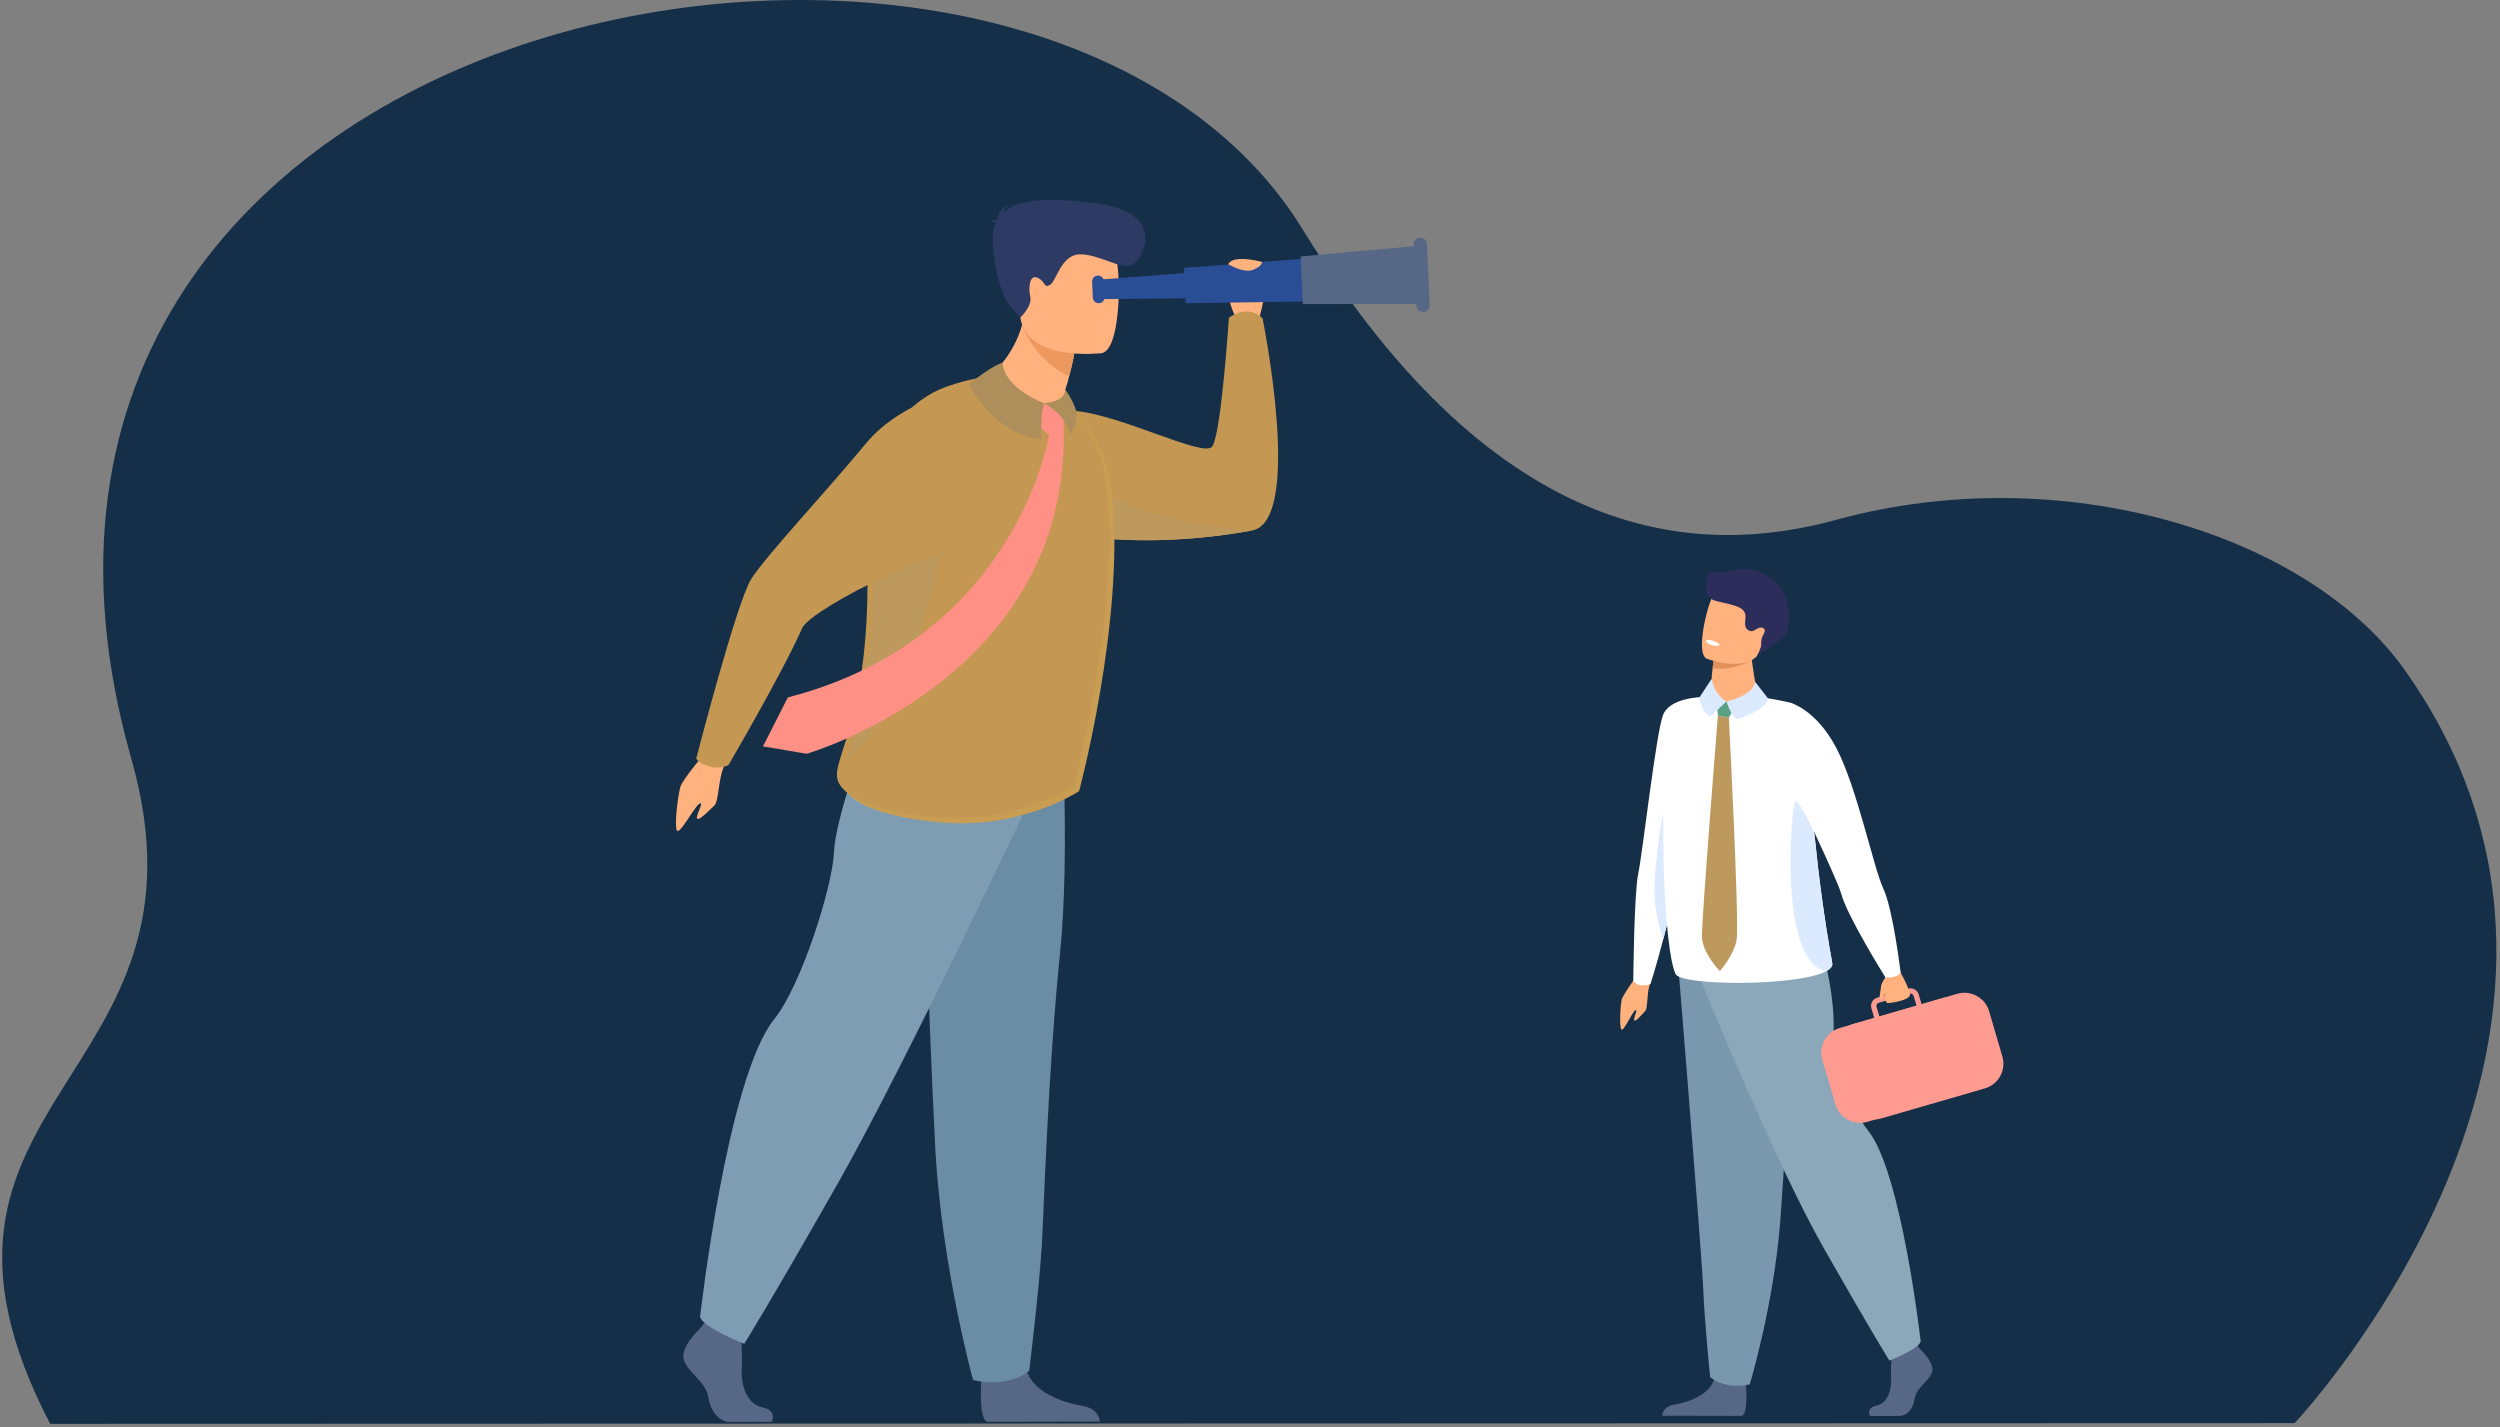 <svg width="233" height="133" viewBox="0 0 233 133" fill="none" xmlns="http://www.w3.org/2000/svg">
<rect x="0" y="0" width="233" height="133" fill="#808080" stroke="none"/>
<path d="M213.857 132.638C213.857 132.638 248.163 96.313 224.108 62.427C215.131 49.783 192.214 42.683 171.148 48.443C158.704 51.845 139.833 51.343 121.394 21.354C96.248 -19.543 -8.138 -0.947 12.238 70.708C20.821 100.891 -11.169 102.265 4.677 132.703L213.857 132.638Z" fill="#162F48"/>
<path d="M179.005 125.8C179.005 125.8 180.332 127.007 180.073 127.865C179.814 128.722 178.617 129.294 178.454 130.343C178.292 131.391 177.645 131.962 177.062 131.962C176.479 131.962 174.283 131.962 174.283 131.962C174.283 131.962 173.854 131.225 174.891 131.003C175.927 130.781 176.318 129.549 176.253 128.405C176.188 127.262 176.349 125.737 176.349 125.737L178.551 125.229L179.005 125.8Z" fill="#576886"/>
<path d="M162.718 128.924C162.718 128.924 162.956 131.671 162.373 131.958L154.914 131.943C154.914 131.943 154.914 131.085 156.113 130.894C157.31 130.703 159.415 130.004 159.772 128.448C160.128 126.892 162.718 128.924 162.718 128.924Z" fill="#576886"/>
<path d="M156.422 90.117C156.422 90.117 156.816 94.932 157.278 100.721C157.906 108.584 158.662 118.242 158.737 120.072C158.866 123.249 159.385 128.331 159.385 128.331C159.385 128.331 160.615 129.538 163.076 129.029C163.076 129.029 165.27 121.774 165.896 114.098C165.905 113.972 165.916 113.845 165.925 113.719C166.508 105.904 167.414 89.449 167.414 89.449L156.422 90.117Z" fill="#7998AE"/>
<path d="M158.219 90.689C158.219 90.689 165.31 108.128 169.973 116.324C174.637 124.519 176.094 126.806 176.094 126.806C176.094 126.806 178.765 125.758 179.008 125.043C179.008 125.043 177.225 109.221 174.102 105.364C172.338 103.185 170.816 98.349 170.893 96.061C171.024 92.115 169.537 87.543 169.537 87.543L158.219 90.689Z" fill="#8BA7BA"/>
<path d="M152.553 90.945C152.553 90.945 151.23 92.731 151.132 93.208C151.034 93.684 150.92 95.386 151.079 95.885C151.237 96.383 152.063 94.398 152.397 94.169C152.731 93.941 152.188 94.95 152.318 95.105C152.448 95.258 153.086 94.484 153.337 94.219C153.589 93.956 153.471 92.633 153.739 91.828C154.006 91.024 152.553 90.945 152.553 90.945Z" fill="#FFB27D"/>
<path d="M158.391 64.988C158.391 64.988 156.602 81.583 156.443 82.056C156.408 82.159 156.268 82.684 156.07 83.44C155.788 84.52 155.39 86.07 155.013 87.545C154.443 89.773 153.828 91.7 153.828 91.7C153.828 91.7 153.558 91.874 152.907 91.819C152.463 91.781 152.223 91.403 152.223 91.403C152.223 91.403 152.288 83.256 152.687 81.399C153.087 79.541 154.365 68.132 155.011 66.597C155.655 65.06 158.391 64.988 158.391 64.988Z" fill="white"/>
<path d="M156.072 83.439C155.79 84.519 155.393 86.07 155.015 87.544C154.772 86.863 154.463 85.777 154.267 84.29C153.908 81.543 155.013 75.693 155.013 75.693L156.072 83.439Z" fill="#DCEAFF"/>
<path d="M170.241 90.497C167.673 91.941 156.67 91.909 156.16 90.775C155.021 88.245 154.737 75.388 155.274 71.444C155.274 71.444 155.552 65.383 156.16 65.651C160.224 63.791 166.802 65.48 166.802 65.48C168.576 66.001 168.423 70.038 168.919 75.709C168.982 76.44 169.053 77.202 169.132 77.989C169.482 81.491 169.991 85.513 170.766 89.757C170.818 90.037 170.622 90.283 170.241 90.497Z" fill="white"/>
<path d="M163.762 64.801C163.693 65.886 162.275 65.763 160.568 65.374C158.863 64.987 159.48 63.984 159.48 63.984C159.48 63.984 159.504 63.214 159.613 62.291C159.653 61.955 159.701 61.599 159.766 61.252C159.797 61.082 159.83 60.915 159.868 60.753C160.091 59.799 163.277 60.72 163.254 60.977C163.191 61.67 163.695 63.95 163.762 64.801Z" fill="#FFB27D"/>
<path d="M160.104 66.691L159.969 65.193L161.857 65.549L161.13 66.886L160.104 66.691Z" fill="#5AA186"/>
<path d="M159.519 63.279L158.391 64.99C158.391 64.99 158.391 66.042 159.37 66.805L160.913 65.374C160.913 65.373 159.915 64.993 159.519 63.279Z" fill="#DCEAFF"/>
<path d="M160.914 65.372C160.914 65.372 161.234 66.515 161.852 67.04C161.852 67.04 164.261 66.394 164.835 65.165L163.581 63.551C163.581 63.551 163.52 64.771 160.914 65.372Z" fill="#DCEAFF"/>
<path d="M163.272 61.514C163.272 61.514 161.738 62.531 159.613 62.29C159.653 61.954 159.702 61.597 159.767 61.251C160.187 61.149 160.538 61.086 160.538 61.086L163.272 61.514Z" fill="#E2915A"/>
<path d="M164.248 60.361C163.498 62.416 160.762 61.891 159.598 61.561C159.27 61.469 159.066 61.392 159.066 61.392C158.707 61.229 158.595 60.603 158.626 59.813C158.688 58.248 159.308 56.039 159.664 55.507C160.2 54.706 161.093 53.891 163.747 55.026C166.402 56.16 165.21 57.726 164.248 60.361Z" fill="#FFB27D"/>
<path d="M166.296 59.305C165.458 59.986 163.659 61.245 163.659 61.245C163.659 61.245 163.859 61.01 164.104 60.33C164.132 60.252 164.141 60.14 164.137 60.02C164.127 59.687 164.207 59.354 164.383 59.071C164.493 58.893 164.532 58.709 164.393 58.579C164.166 58.364 163.778 58.561 163.523 58.735C163.355 58.849 163.135 58.856 162.962 58.749C162.961 58.748 162.96 58.748 162.96 58.747C162.244 58.301 163.034 57.514 162.453 56.861C161.87 56.208 159.353 56.119 159.454 55.708C158.594 55.225 159.136 53.44 159.152 53.345C159.152 53.345 160.385 53.454 161.925 53.071C163.175 52.758 164.553 53.558 164.989 53.888C164.989 53.81 164.976 53.699 164.92 53.584C164.92 53.584 165.109 53.77 165.106 53.987C165.125 54.006 165.134 54.02 165.128 54.023C165.128 54.023 165.378 54.019 165.523 54.114C165.523 54.114 165.417 54.081 165.366 54.144C165.361 54.152 165.353 54.157 165.344 54.161C167.017 55.337 166.992 58.739 166.296 59.305Z" fill="#2C2D5B"/>
<path d="M160.291 60.065C160.291 60.065 160.156 60.324 159.48 60.109C159.48 60.109 158.912 59.929 159.007 59.631C159.007 59.631 159.62 59.556 160.291 60.065Z" fill="white"/>
<path d="M160.104 66.691C160.104 66.691 158.597 85.665 158.617 87.246C158.638 88.827 160.287 90.499 160.287 90.499C160.287 90.499 161.6 89.066 161.857 87.553C162.114 86.04 161.13 66.886 161.13 66.886L160.104 66.691Z" fill="#BD995D"/>
<path d="M170.242 90.497C170.241 90.497 170.241 90.497 170.239 90.497C165.658 89.84 166.97 74.736 167.33 74.677C167.69 74.617 169.007 77.376 169.007 77.376L169.133 77.989C169.484 81.491 169.992 85.513 170.767 89.757C170.819 90.037 170.623 90.283 170.242 90.497Z" fill="#DCEAFF"/>
<path d="M183.708 101.75L174.021 104.558C172.761 104.924 171.429 104.195 171.062 102.939L169.841 98.757C169.474 97.501 170.205 96.174 171.466 95.809L181.152 93.001C182.412 92.635 183.745 93.364 184.111 94.62L185.332 98.802C185.7 100.057 184.968 101.384 183.708 101.75Z" fill="#FF9B91"/>
<path d="M171.118 98.384L172.354 102.614C172.593 103.433 173.241 104.029 174.012 104.245C174.267 104.317 174.537 104.348 174.81 104.33C174.811 104.33 174.811 104.33 174.811 104.33H174.812C174.982 104.319 175.153 104.29 175.324 104.241L184.993 101.437C186.258 101.07 186.993 99.739 186.624 98.479L185.389 94.248C185.02 92.987 183.683 92.255 182.418 92.622L179.089 93.588L178.825 92.685C178.704 92.268 178.263 92.028 177.845 92.148L177.48 92.254L175.454 92.842L174.951 92.987C174.749 93.046 174.581 93.18 174.48 93.365C174.378 93.55 174.354 93.763 174.413 93.964L174.677 94.867L172.749 95.426C172.672 95.447 172.599 95.474 172.527 95.502C172.527 95.503 172.526 95.503 172.525 95.503H172.524C171.79 95.797 171.268 96.429 171.09 97.162V97.163C170.996 97.552 170.999 97.972 171.118 98.384ZM178.615 93.725L175.154 94.728L174.891 93.825C174.845 93.67 174.935 93.506 175.092 93.461L175.961 93.209L177.554 92.747L177.984 92.622C178.014 92.614 178.043 92.61 178.073 92.611C178.198 92.613 178.314 92.696 178.351 92.823L178.615 93.725Z" fill="#FF9B91"/>
<path d="M175.709 91.023C175.709 91.023 175.408 93.525 175.972 93.489C176.535 93.453 177.913 93.184 178.007 92.754C178.101 92.323 176.952 90.312 176.952 90.312L175.709 91.023Z" fill="#FFB27D"/>
<path d="M175.779 91.018C175.779 91.018 175.348 91.551 175.311 91.971C175.274 92.39 175.068 93.124 175.262 93.171C175.454 93.219 175.807 92.258 175.807 92.258L175.779 91.018Z" fill="#FFB27D"/>
<path d="M166.805 65.481C166.805 65.481 169.238 66.061 171.161 69.742C173.084 73.423 174.603 80.847 175.521 82.807C176.44 84.766 177.138 90.646 177.138 90.646C177.138 90.646 176.995 90.938 176.501 91.045C176.116 91.129 175.723 91.095 175.723 91.095C175.723 91.095 172.106 85.323 171.587 83.249C171.306 82.127 167.014 73.145 167.014 73.145L166.805 65.481Z" fill="white"/>
<path d="M115.287 29.805C115.287 29.805 113.552 26.734 115.287 26.109C117.021 25.484 117.806 26.061 117.889 26.759C117.971 27.459 117.228 30.216 117.228 30.216L115.287 29.805Z" fill="#FFB27D"/>
<path d="M116.677 49.448C113.514 50.016 110.607 50.279 107.983 50.338C105.491 50.394 103.255 50.265 101.299 50.038C100.773 49.977 100.269 49.91 99.784 49.838C94.663 49.064 91.836 47.692 91.836 47.692C91.836 47.692 96.515 37.934 100.294 38.309C104.727 38.749 112.242 42.713 112.989 41.602C113.829 40.349 114.534 29.607 114.534 29.607C116.5 28.266 117.673 29.68 117.673 29.68C117.673 29.68 121.514 48.578 116.677 49.448Z" fill="#C49852"/>
<path d="M116.678 49.448C113.515 50.016 110.607 50.279 107.983 50.338C105.492 50.393 103.256 50.265 101.299 50.038C100.12 46.3 99.271 42.482 101.644 44.784C105.83 48.844 116.678 49.448 116.678 49.448Z" fill="#BD995D"/>
<path d="M91.482 128.228C91.482 128.228 91.145 132.106 91.969 132.51L102.501 132.488C102.501 132.488 102.501 131.277 100.809 131.009C99.117 130.739 96.146 129.753 95.643 127.555C95.14 125.357 91.482 128.228 91.482 128.228Z" fill="#576886"/>
<path d="M99.214 81.282C99.162 83.819 99.039 86.435 98.8 88.785C97.662 99.942 97.263 113.424 97.1 116.022C96.816 120.534 95.922 127.741 95.922 127.741C95.922 127.741 94.147 129.42 90.689 128.619C90.689 128.619 87.823 118.238 87.183 107.307C87.174 107.127 87.163 106.948 87.155 106.767C87.081 105.321 87.003 103.67 86.923 101.887C86.397 89.952 85.824 72.223 85.824 72.223L99.041 69.131C99.039 69.131 99.344 74.959 99.214 81.282Z" fill="#6A8DA5"/>
<path d="M65.75 70.131C65.75 70.131 63.6 72.651 63.406 73.349C63.212 74.048 62.868 76.565 63.053 77.322C63.237 78.078 64.667 75.212 65.187 74.907C65.707 74.6 64.797 76.046 64.975 76.288C65.152 76.529 66.179 75.444 66.58 75.077C66.98 74.71 66.94 72.733 67.421 71.564C67.903 70.396 65.75 70.131 65.75 70.131Z" fill="#FFB27D"/>
<path d="M65.244 123.82C65.244 123.82 63.369 125.525 63.735 126.735C64.1 127.946 65.792 128.754 66.021 130.234C66.25 131.713 67.164 132.521 67.987 132.521C68.81 132.521 71.911 132.521 71.911 132.521C71.911 132.521 72.516 131.479 71.054 131.165C69.59 130.851 69.039 129.111 69.13 127.497C69.221 125.882 68.992 123.729 68.992 123.729L65.883 123.012L65.244 123.82Z" fill="#576886"/>
<path d="M96.959 72.492C96.959 72.492 84.587 98.866 78.003 110.438C71.418 122.01 69.361 125.24 69.361 125.24C69.361 125.24 65.589 123.759 65.246 122.75C65.246 122.75 67.764 100.41 72.173 94.964C74.664 91.886 77.591 82.651 77.728 79.422C77.866 76.192 80.756 68.484 80.756 68.484L96.959 72.492Z" fill="#7E9DB2"/>
<path d="M100.574 73.737C100.574 73.737 95.654 77.014 88.691 76.71C85.635 76.576 79.572 75.713 78.594 73.291C78.364 72.723 78.532 72.002 78.878 70.894C79.772 68.015 81.857 62.534 81.227 50.382C81.168 49.251 81.201 48.188 81.309 47.192C81.965 41.206 85.408 37.662 88.736 36.503C96.852 33.677 99.558 37.593 99.558 37.593C99.558 37.593 103.145 40.424 103.686 46.334C104.767 58.157 100.574 73.737 100.574 73.737Z" fill="#C99D52"/>
<path d="M100.086 73.258C100.086 73.258 95.166 76.535 88.202 76.231C85.146 76.098 79.084 75.234 78.106 72.813C77.876 72.245 78.044 71.523 78.389 70.415C79.283 67.537 81.368 62.056 80.739 49.903C80.68 48.772 80.713 47.709 80.821 46.714C81.477 40.728 84.919 37.183 88.248 36.025C96.364 33.199 99.069 37.114 99.069 37.114C99.069 37.114 102.657 39.946 103.198 45.855C104.279 57.678 100.086 73.258 100.086 73.258Z" fill="#C49852"/>
<path d="M91.117 35.825C91.117 35.825 94.841 38.082 98.88 37.444C98.88 37.444 99.678 37.242 99.286 36.307C99.532 35.554 99.502 35.622 99.645 35.061C99.999 33.773 100.107 33.029 100.107 33.029L97.815 30.628L95.644 28.334C95.044 33.817 91.117 35.825 91.117 35.825Z" fill="#FFB27D"/>
<path d="M95.293 30.414C95.293 30.414 96.54 33.736 99.641 35.062C99.995 33.773 100.226 32.424 100.226 32.424L97.812 30.629L95.293 30.414Z" fill="#ED985F"/>
<path d="M102.68 32.913C102.68 32.913 95.571 33.798 95.072 29.446C94.573 25.093 93.319 22.277 97.838 21.528C102.355 20.779 103.429 22.343 103.956 23.756C104.482 25.17 104.516 32.571 102.68 32.913Z" fill="#FFB27D"/>
<path d="M92.824 20.821C92.763 20.745 92.617 20.681 92.289 20.651C92.289 20.651 92.559 20.497 92.911 20.501C92.997 20.048 93.271 19.25 94.067 19.083C94.067 19.083 93.635 19.292 93.561 19.775C94.509 18.876 96.489 18.27 101.888 18.9C109.002 19.73 106.478 24.193 105.534 24.701C104.589 25.208 102.32 23.633 100.594 23.704C98.868 23.775 98.446 26.241 97.849 26.558C97.252 26.876 97.505 26.284 96.729 25.898C95.952 25.513 95.827 26.815 96.023 27.671C96.22 28.528 95.091 29.606 95.091 29.606C95.091 29.606 95.091 29.606 94.039 28.387C92.987 27.168 92.142 22.145 92.681 21.101C92.728 21.008 92.776 20.915 92.824 20.821Z" fill="#2C3A64"/>
<path d="M114.534 27.767L102.464 27.874L102.383 26.065L114.413 25.137L114.534 27.767Z" fill="#2A4E96"/>
<path d="M123.644 28.069L110.505 28.258L110.355 24.97L123.457 23.959L123.644 28.069Z" fill="#2A4E96"/>
<path d="M132.505 28.327L121.425 28.341L121.223 23.901L132.257 22.9L132.505 28.327Z" fill="#576886"/>
<path d="M132.661 29.076C133.003 29.061 133.267 28.772 133.252 28.432L132.992 22.728C132.977 22.388 132.687 22.124 132.345 22.139C132.003 22.154 131.738 22.444 131.755 22.784L132.015 28.488C132.029 28.828 132.318 29.092 132.661 29.076Z" fill="#576886"/>
<path d="M102.428 28.26C102.125 28.274 101.866 28.04 101.853 27.737L101.786 26.257C101.772 25.955 102.007 25.698 102.311 25.684C102.614 25.67 102.872 25.904 102.886 26.207L102.953 27.687C102.967 27.989 102.732 28.247 102.428 28.26Z" fill="#2A4E96"/>
<path d="M78.879 70.896C79.773 68.018 81.858 62.537 81.229 50.384C81.17 49.253 81.202 48.19 81.31 47.195H81.311C83.982 46.966 88.065 49.843 88.065 49.843C88.065 49.843 85.55 65.117 78.879 70.896Z" fill="#BD995D"/>
<path d="M91.115 35.824C91.115 35.824 84.266 36.998 80.694 41.342C77.121 45.687 71.375 51.813 70.017 53.958C68.658 56.104 64.887 70.703 64.887 70.703C64.887 70.703 65.135 71.172 66.175 71.445C67.171 71.707 67.893 71.302 67.893 71.302C67.893 71.302 72.89 62.782 74.771 58.525C75.552 56.757 89.065 49.754 94.145 50.479C96.141 50.764 91.115 35.824 91.115 35.824Z" fill="#C49852"/>
<path d="M114.465 24.619C114.465 24.619 115.938 25.516 116.819 25.137C117.701 24.757 117.623 24.41 117.623 24.41C117.623 24.41 114.96 23.673 114.465 24.619Z" fill="#FFB27D"/>
<path d="M97.76 40.587C97.76 40.587 94.754 59.492 73.429 64.997L71.106 69.563L75.186 70.251C75.186 70.251 99.464 63.244 99.138 40.252L97.76 40.587Z" fill="#FF9085"/>
<path d="M97.294 37.568L96.309 37.665V39.084L97.76 40.586L99.139 40.252V38.282L98.147 37.568H97.294Z" fill="#FF9085"/>
<path d="M93.432 33.81C93.432 33.81 92.479 34.025 90.301 35.828C90.301 35.828 92.467 40.41 97.038 40.959C97.038 40.959 96.964 38.832 97.294 37.571C97.294 37.57 93.671 36.278 93.432 33.81Z" fill="#AE8F5C"/>
<path d="M97.297 37.568C97.297 37.568 99.527 38.748 99.692 40.586C99.692 40.586 100.544 39.241 100.298 38.308C100.05 37.376 99.286 36.309 99.286 36.309C99.286 36.309 99.362 37.431 97.297 37.568Z" fill="#AE8F5C"/>
</svg>
